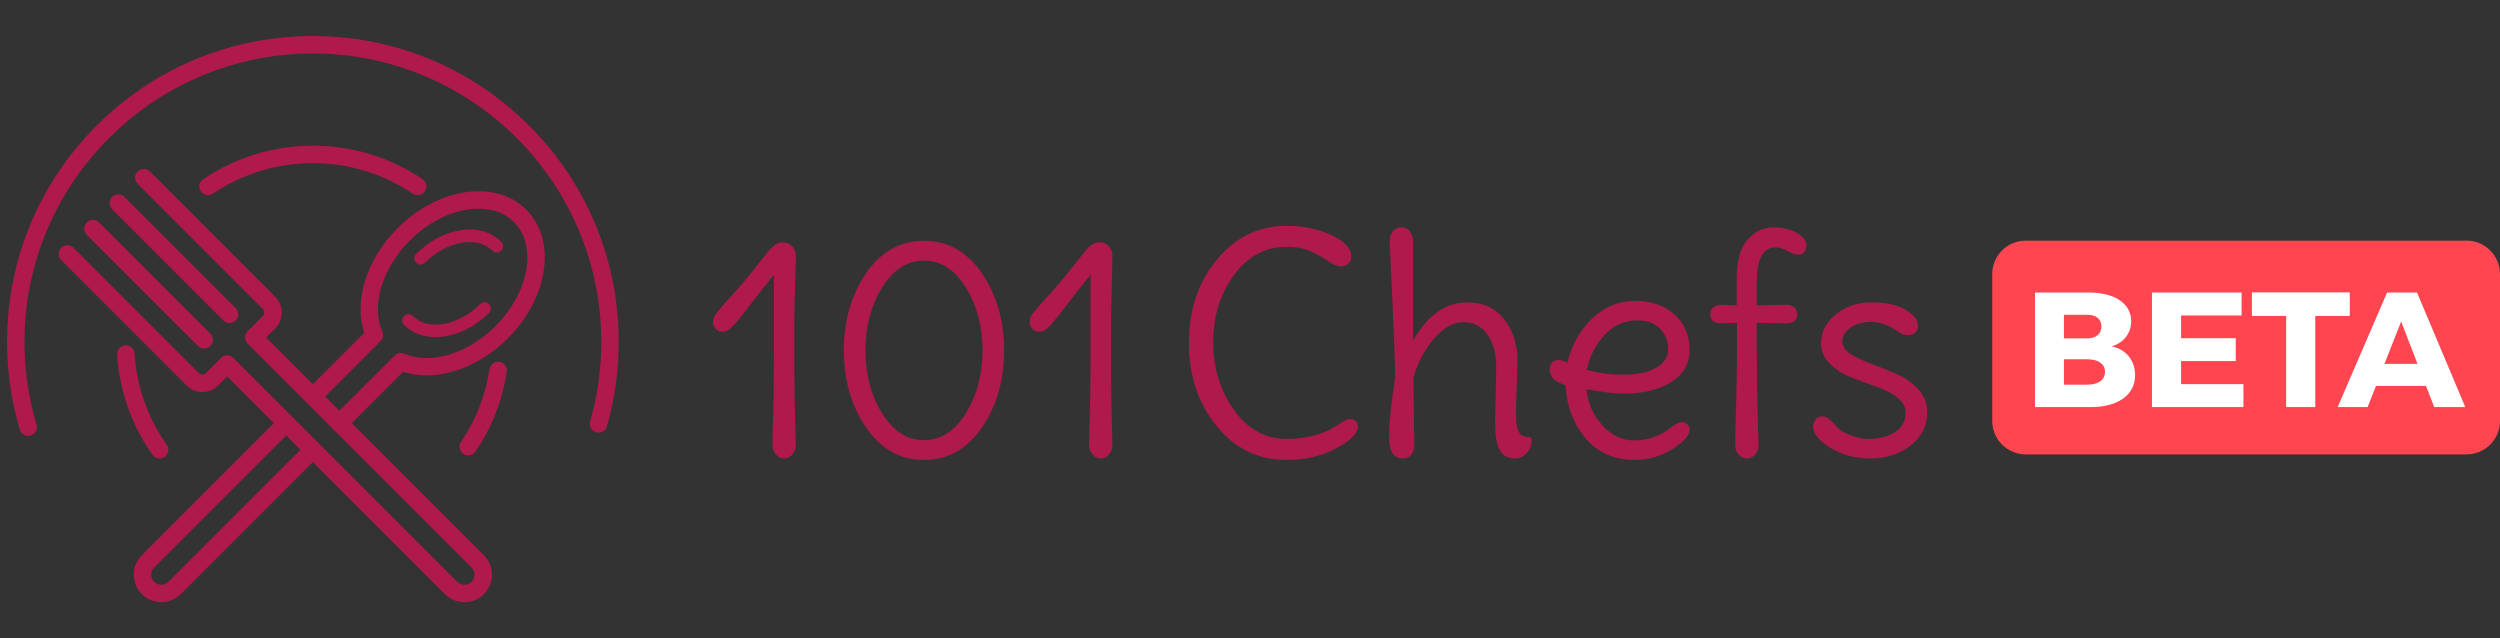 <?xml version="1.0" encoding="utf-8"?>
<!-- Generator: Adobe Illustrator 16.0.4, SVG Export Plug-In . SVG Version: 6.00 Build 0)  -->
<!DOCTYPE svg PUBLIC "-//W3C//DTD SVG 1.1//EN" "http://www.w3.org/Graphics/SVG/1.1/DTD/svg11.dtd">
<svg version="1.1"
	 id="svg153" xmlns:dc="http://purl.org/dc/elements/1.1/" xmlns:cc="http://creativecommons.org/ns#" xmlns:rdf="http://www.w3.org/1999/02/22-rdf-syntax-ns#"
	 xmlns="http://www.w3.org/2000/svg" xmlns:xlink="http://www.w3.org/1999/xlink" x="0px" y="0px" width="1775.973px"
	 height="453.4px" viewBox="0 0 1775.973 453.4" enable-background="new 0 0 1775.973 453.4" xml:space="preserve">
<rect x="0" y="0" width="1775.973" height="453.4" fill="#333333" stroke="none"/>
<g>
	<path fill="#FF4650" d="M1775.971,299.095c0,13.025-10.656,23.684-23.682,23.684h-313.332c-13.025,0-23.682-10.656-23.682-23.684
		V194.633c0-13.025,10.655-23.682,23.682-23.682h313.334c13.022,0,23.682,10.657,23.682,23.682v104.462H1775.971z"/>
</g>
<desc  id="desc3066">The United States of America flag, produced by Daniel McRae</desc>
<g>
	<path fill="#FFFFFF" d="M1484.1,207.818c18.248,0,29.871,7.903,29.871,20.34c0,8.601-5.348,15.458-13.947,17.897
		c10.229,1.977,16.736,9.995,16.736,20.571c0,13.831-12.088,22.548-31.266,22.548h-39.865v-81.358L1484.1,207.818L1484.1,207.818z
		 M1466.202,240.36h16.735c6.043,0,9.88-3.254,9.88-8.483c0-5.229-3.837-8.252-9.88-8.252h-16.735V240.36z M1466.202,273.254h16.735
		c7.671,0,12.438-3.371,12.438-9.183c0-5.463-4.768-8.834-12.438-8.834h-16.735V273.254z"/>
	<path fill="#FFFFFF" d="M1549.422,224.09v16.155h38.82v16.271h-38.82v16.389h44.283v16.271h-64.973v-81.358h63.692v16.271
		L1549.422,224.09L1549.422,224.09z"/>
	<path fill="#FFFFFF" d="M1644.73,224.438v64.738h-20.688v-64.738h-24.291v-16.736h69.502v16.736H1644.73z"/>
	<path fill="#FFFFFF" d="M1687.852,274.185l-5.928,14.992h-21.27l35.102-81.358h21.269l34.286,81.358h-22.082l-5.812-14.992
		H1687.852z M1705.752,228.392l-11.855,30.104h23.479L1705.752,228.392z"/>
</g>
<g>
	<path fill="#AF194B" d="M565.349,181.32c0-2.131-0.819-4.191-2.447-6.182c-1.639-1.99-4.053-2.988-7.254-2.988
		c-3.194,0-6.572,2.276-10.122,6.825c-1.567,1.847-4.092,5.009-7.575,9.488c-3.482,4.478-6.678,8.419-9.591,11.833
		c-2.918,3.411-5.83,6.717-8.743,9.914c-2.912,3.199-5.011,5.51-6.29,6.928c-1.279,1.424-2.559,2.955-3.838,4.586
		c-1.278,1.635-2.099,2.914-2.453,3.836c-0.354,0.928-0.531,2.133-0.531,3.627c0,1.492,0.637,2.953,1.922,4.369
		c1.273,1.424,2.841,2.133,4.689,2.133c1.845,0,3.693-0.709,5.543-2.133c0.991-0.852,1.883-1.705,2.664-2.559
		c0.78-0.852,1.921-2.199,3.41-4.049c1.495-1.848,2.808-3.484,3.948-4.904c1.136-1.42,2.802-3.588,5.006-6.504
		c2.204-2.912,4.159-5.438,5.864-7.569l10.238-12.794v53.518c0,22.746-0.288,41.227-0.853,55.438
		c-0.144,6.113-0.216,10.232-0.216,12.365c0,2.131,0.78,4.195,2.348,6.182c1.562,1.992,3.55,2.988,5.97,2.988
		c2.414,0,4.401-0.996,5.969-2.988c1.562-1.986,2.342-4.051,2.342-6.182c0-2.133-0.104-6.252-0.315-12.365
		c-0.216-6.109-0.393-14.211-0.537-24.307c-0.138-10.092-0.21-23.275-0.21-39.553c0-16.273,0.282-31.73,0.853-46.375
		C565.277,187.646,565.349,183.453,565.349,181.32z"/>
	<path fill="#AF194B" d="M656.394,171.085c-16.922,0-30.632,7.677-41.153,23.026c-10.521,15.354-15.775,33.621-15.775,54.799
		c0,21.182,5.255,39.445,15.775,54.797c10.521,15.35,24.231,23.027,41.153,23.027c16.91,0,30.627-7.678,41.148-23.027
		c10.516-15.352,15.775-33.615,15.775-54.797c0-21.178-5.26-39.445-15.775-54.799C687.021,178.762,673.304,171.085,656.394,171.085z
		 M686.134,293.578c-7.891,12.723-17.801,19.082-29.74,19.082c-11.943,0-21.855-6.359-29.746-19.082
		c-7.886-12.719-11.833-27.611-11.833-44.668c0-17.059,3.947-31.945,11.833-44.67c7.891-12.72,17.803-19.082,29.746-19.082
		c11.939,0,21.85,6.362,29.74,19.082c7.891,12.725,11.834,27.611,11.834,44.67C697.968,265.967,694.024,280.859,686.134,293.578z"/>
	<path fill="#AF194B" d="M790.286,181.32c0-2.131-0.82-4.191-2.447-6.182c-1.641-1.99-4.055-2.988-7.25-2.988
		c-3.199,0-6.578,2.276-10.127,6.825c-1.566,1.847-4.092,5.009-7.568,9.488c-3.488,4.478-6.684,8.419-9.598,11.833
		c-2.918,3.411-5.83,6.717-8.742,9.914c-2.912,3.199-5.012,5.51-6.291,6.928c-1.279,1.424-2.559,2.955-3.838,4.586
		c-1.279,1.635-2.098,2.914-2.453,3.836c-0.354,0.928-0.531,2.133-0.531,3.627c0,1.492,0.643,2.953,1.922,4.369
		c1.279,1.424,2.84,2.133,4.689,2.133c1.844,0,3.693-0.709,5.543-2.133c0.992-0.852,1.883-1.705,2.664-2.559
		c0.781-0.852,1.922-2.199,3.41-4.049c1.496-1.848,2.809-3.484,3.949-4.904c1.135-1.42,2.801-3.588,5.012-6.504
		c2.197-2.912,4.152-5.438,5.857-7.569l10.238-12.794v53.518c0,22.746-0.287,41.227-0.854,55.438
		c-0.143,6.113-0.215,10.232-0.215,12.365c0,2.131,0.781,4.195,2.348,6.182c1.561,1.992,3.549,2.988,5.969,2.988
		c2.414,0,4.402-0.996,5.969-2.988c1.562-1.986,2.344-4.051,2.344-6.182c0-2.133-0.105-6.252-0.316-12.365
		c-0.215-6.109-0.393-14.211-0.531-24.307c-0.145-10.092-0.217-23.275-0.217-39.553c0-16.273,0.283-31.73,0.854-46.375
		C790.214,187.646,790.286,183.453,790.286,181.32z"/>
	<path fill="#AF194B" d="M958.865,297.734c-1.279,0-3.129,0.748-5.543,2.24c-2.42,1.492-5.045,3.092-7.891,4.799
		c-2.842,1.705-7.072,3.303-12.686,4.795c-5.615,1.492-11.906,2.24-18.867,2.24c-15.072,0-27.508-6.895-37.315-20.684
		c-9.807-13.785-14.713-29.812-14.713-48.08c0-18.262,4.906-34.112,14.713-47.546s22.315-20.15,37.526-20.15
		c6.967,0,12.902,1.175,17.803,3.519c4.906,2.346,8.959,4.657,12.154,6.93c3.201,2.277,5.969,3.412,8.316,3.412
		c2.344,0,4.193-0.641,5.543-1.919c1.352-1.279,2.027-3.054,2.027-5.329c0-5.543-4.689-10.52-14.076-14.926
		c-9.381-4.406-19.967-6.609-31.768-6.609c-19.9,0-36.458,8.031-49.677,24.093c-13.223,16.063-19.828,35.714-19.828,58.954
		s6.533,42.93,19.613,59.061c13.073,16.133,29.563,24.201,49.466,24.201c13.643,0,25.549-2.771,35.715-8.318
		c10.162-5.543,15.244-10.586,15.244-15.135C964.623,299.584,962.701,297.734,958.865,297.734z"/>
	<path fill="#AF194B" d="M1087.324,310.955c-0.498-0.283-1.35-0.496-2.557-0.639s-2.383-0.461-3.518-0.961
		c-1.141-0.496-2.098-1.844-2.879-4.051c-0.781-2.201-1.207-4.334-1.279-6.396c-0.072-2.059-0.105-5.08-0.105-9.061l1.064-33.477
		c0-11.512-3.129-21.322-9.381-29.422c-6.258-8.102-15.066-12.155-26.436-12.155c-15.217,0-28.008,9.028-38.385,27.081V172.15
		c0-3.267-0.742-5.861-2.236-7.779c-1.49-1.922-3.518-2.879-6.074-2.879c-2.559,0-4.586,0.957-6.08,2.879
		c-1.49,1.918-2.238,3.942-2.238,6.074s0.643,16.598,1.922,43.391c1.279,26.795,1.916,45.023,1.916,54.689
		c-2.846,18.055-4.264,32.088-4.264,42.109s3.268,15.033,9.807,15.033c5.404,0,8.107-3.625,8.107-10.875l-0.643-46.268
		c2.695-10.236,7.463-19.402,14.285-27.504c6.822-8.104,13.895-12.154,21.215-12.154s13.039,2.984,17.164,8.953
		c4.121,5.973,6.18,13.791,6.18,23.457l-0.852,39.229c0,8.248,1.029,14.5,3.096,18.764c2.059,4.266,5.785,6.398,11.189,6.398
		c3.129,0,5.865-1.246,8.213-3.732c2.342-2.486,3.516-5.576,3.516-9.275C1088.072,311.809,1087.824,311.24,1087.324,310.955z"/>
	<path fill="#AF194B" d="M1186.896,271.617c8.883-5.332,13.328-13.111,13.328-23.348s-3.594-18.549-10.77-24.945
		c-7.182-6.398-16.49-9.596-27.93-9.596c-11.445,0-21.535,4.125-30.279,12.367c-8.742,8.244-14.678,18.764-17.801,31.555
		c-2.559-1.279-4.691-1.92-6.396-1.92s-3.168,0.607-4.375,1.814c-1.207,1.209-1.811,2.879-1.811,5.012
		c0,5.115,3.766,8.814,11.303,11.086c0.709,14.643,5.398,27.152,14.07,37.525c8.67,10.377,20.398,15.566,35.184,15.566
		c9.52,0,18.367-2.559,26.541-7.678c8.172-5.117,12.264-9.662,12.264-13.645c0-1.564-0.537-2.879-1.6-3.945
		c-1.068-1.066-2.492-1.6-4.264-1.6c-1.783,0-5.51,2.205-11.197,6.611c-2.131,1.564-5.26,3.02-9.379,4.369
		c-4.125,1.354-8.6,2.025-13.434,2.025c-8.102,0-15.455-3.588-22.066-10.766s-10.344-15.74-11.197-25.693
		c10.666,2.135,19.686,3.199,27.078,3.199C1167.102,279.613,1178.01,276.947,1186.896,271.617z M1127.305,262.77
		c1.844-9.383,5.969-17.592,12.365-24.627c6.395-7.035,14.285-10.555,23.666-10.555c6.965,0,12.332,2.027,16.098,6.078
		c3.764,4.049,5.652,8.848,5.652,14.391s-2.879,9.951-8.639,13.221c-5.752,3.27-13.434,4.902-23.023,4.902
		C1143.828,266.18,1135.117,265.045,1127.305,262.77z"/>
	<path fill="#AF194B" d="M1276.447,165.434c-4.48-2.627-10.129-3.941-16.949-3.941c-6.828,0-12.83,2.914-18.02,8.74
		c-5.193,5.83-7.785,15.352-7.785,28.572v18.121l-10.66-0.426c-2.275,0-4.191,0.57-5.752,1.705c-1.568,1.141-2.35,2.846-2.35,5.119
		c0,4.264,2.697,6.396,8.102,6.396l10.875-0.428v14.287c0,19.615-0.359,39.445-1.068,59.486c-0.143,6.684-0.209,11.123-0.209,13.326
		s0.746,4.301,2.236,6.287c1.494,1.992,3.521,2.988,6.08,2.988s4.58-0.996,6.074-2.988c1.49-1.986,2.236-4.084,2.236-6.287
		s-0.209-9.986-0.637-23.348c-0.426-13.359-0.643-29.85-0.643-49.465v-14.287l20.684,0.428c5.398,0,8.1-2.133,8.1-6.396
		c0-2.273-0.779-3.979-2.342-5.119c-1.566-1.135-3.482-1.705-5.758-1.705l-20.684,0.426v-16.202
		c0-16.632,4.408-24.948,13.225-24.948c2.84,0,5.752,0.855,8.738,2.561c2.984,1.705,5.404,2.559,7.248,2.559
		c3.98,0,5.975-2.346,5.975-7.038C1283.164,170.871,1280.922,168.066,1276.447,165.434z"/>
	<path fill="#AF194B" d="M1362.9,276.734c-4.119-4.617-9.164-8.242-15.139-10.875c-5.969-2.627-11.904-5.008-17.803-7.141
		c-5.896-2.135-10.908-4.48-15.027-7.037c-4.125-2.559-6.186-5.652-6.186-9.275c0-3.625,1.922-6.822,5.758-9.594
		c3.838-2.771,8.811-4.158,14.924-4.158c6.107,0,12.51,2.344,19.188,7.035c2.137,1.566,4.27,2.344,6.4,2.344
		c4.973,0,7.459-2.344,7.459-7.035c0-3.836-2.951-7.494-8.848-10.98c-5.898-3.479-13.895-5.224-23.982-5.224
		c-10.102,0-18.629,2.88-25.588,8.636c-6.967,5.758-10.449,12.473-10.449,20.15c0,5.686,2.059,10.59,6.186,14.709
		c4.119,4.125,9.131,7.357,15.033,9.701c5.891,2.348,11.756,4.516,17.586,6.504c14.215,4.979,21.324,11.16,21.324,18.551
		c0,6.113-2.525,10.768-7.568,13.965c-5.051,3.201-11.484,4.799-19.299,4.799c-3.555,0-7.43-0.779-11.623-2.346
		c-4.191-1.562-6.965-2.984-8.311-4.264c-1.357-1.279-2.879-2.844-4.586-4.693c-1.705-1.844-3.061-3.09-4.053-3.729
		c-0.996-0.641-2.309-0.961-3.941-0.961c-1.641,0-3.09,0.678-4.369,2.025c-1.279,1.352-1.922,3.094-1.922,5.225
		c0,4.977,4.053,9.988,12.154,15.031c8.102,5.047,17.658,7.57,28.678,7.57c11.014,0,20.465-3.057,28.357-9.17
		c7.891-6.111,11.832-13.998,11.832-23.666C1369.086,286.721,1367.025,281.355,1362.9,276.734z"/>
	<path fill="#AF194B" d="M222.263,25.598c-58.037,0-112.596,22.601-153.628,63.635C27.598,130.27,5,184.828,5,242.863
		c0,21.234,3.057,42.219,9.087,62.369c0.78,2.605,3.223,4.424,5.936,4.424c0.604,0,1.202-0.088,1.783-0.26
		c3.272-0.98,5.139-4.443,4.159-7.719c-5.682-18.998-8.566-38.787-8.566-58.814c0-112.965,91.902-204.864,204.864-204.864
		c112.961,0,204.864,91.899,204.864,204.864c0,19.236-2.664,38.275-7.913,56.59c-0.46,1.594-0.266,3.266,0.531,4.717
		c0.803,1.447,2.127,2.496,3.716,2.953c0.56,0.16,1.135,0.24,1.711,0.24l0,0c2.752,0,5.199-1.846,5.958-4.492
		c5.57-19.422,8.395-39.615,8.395-60.008c0-58.035-22.598-112.594-63.635-153.631C334.853,48.198,280.293,25.598,222.263,25.598z"/>
	<path fill="#AF194B" d="M354.826,257.014c-0.311-0.047-0.626-0.072-0.937-0.072c-3.04,0-5.67,2.266-6.13,5.266
		c-2.84,18.617-9.646,35.99-20.217,51.637c-0.924,1.373-1.262,3.025-0.946,4.65s1.246,3.031,2.613,3.959
		c1.03,0.695,2.231,1.062,3.467,1.062c2.065,0,3.992-1.021,5.144-2.729c11.606-17.184,19.076-36.262,22.194-56.709
		c0.254-1.635-0.15-3.275-1.13-4.609C357.904,258.135,356.459,257.262,354.826,257.014z"/>
	<path fill="#AF194B" d="M147.813,138.643c1.24,0,2.437-0.366,3.466-1.063c20.992-14.182,45.539-21.679,70.983-21.679
		c25.443,0,49.985,7.497,70.977,21.679c1.03,0.695,2.232,1.063,3.467,1.063c2.065,0,3.992-1.022,5.145-2.73
		c0.93-1.373,1.262-3.023,0.952-4.648c-0.315-1.628-1.246-3.031-2.619-3.959c-23.052-15.574-49.996-23.805-77.921-23.805
		c-27.931,0-54.875,8.23-77.927,23.805c-2.83,1.913-3.577,5.775-1.667,8.607C143.826,137.623,145.748,138.643,147.813,138.643z"/>
	<path fill="#AF194B" d="M113.388,325.746c1.284,0,2.52-0.395,3.571-1.137c2.791-1.971,3.461-5.846,1.489-8.637
		c-13.472-19.096-21.385-41.518-22.886-64.834c-0.216-3.389-3.161-6.012-6.583-5.789c-1.65,0.105-3.168,0.85-4.259,2.092
		c-1.097,1.244-1.639,2.838-1.528,4.492c1.645,25.604,10.333,50.221,25.123,71.184C109.479,324.762,111.372,325.746,113.388,325.746
		z"/>
	<path fill="#AF194B" d="M163.085,229.516c1.655,0,3.212-0.646,4.386-1.816c2.414-2.418,2.414-6.352,0-8.77l-79.007-79
		c-1.168-1.171-2.724-1.816-4.38-1.816c-1.661,0-3.217,0.646-4.386,1.813c-1.174,1.171-1.816,2.729-1.816,4.386
		c0,1.658,0.643,3.214,1.816,4.386l79.001,79.001C159.868,228.869,161.43,229.516,163.085,229.516z"/>
	<path fill="#AF194B" d="M66.005,156.189c-1.661,0-3.218,0.645-4.386,1.816c-1.174,1.172-1.816,2.727-1.816,4.383
		s0.643,3.215,1.816,4.385l79.001,79.002c1.174,1.172,2.729,1.816,4.386,1.816c1.655,0,3.212-0.645,4.38-1.814
		c1.174-1.17,1.821-2.729,1.821-4.385s-0.647-3.215-1.821-4.385l-79.001-79.002C69.217,156.834,67.66,156.189,66.005,156.189z"/>
	<path fill="#AF194B" d="M340.058,135.843c-3.312,0-6.739,0.277-10.188,0.825c-16.911,2.691-33.783,11.729-47.505,25.452
		c-21.822,21.823-31.225,51.542-23.639,74.353l-36.463,36.463l-33.18-33.182l6.439-6.443c6.196-6.195,6.196-16.279,0-22.477
		l-88.979-88.983c-1.175-1.172-2.73-1.813-4.386-1.813c-1.656,0-3.212,0.645-4.38,1.813c-1.175,1.171-1.816,2.729-1.816,4.385
		c0,1.656,0.642,3.215,1.816,4.383l88.979,88.985c1.302,1.303,1.356,3.389,0.166,4.762l-0.675,0.35v0.34l-10.316,10.312
		c-1.174,1.174-1.816,2.73-1.816,4.387c0,1.639,0.632,3.182,1.777,4.346l0.022,0.023c0.006,0.006,0.011,0.01,0.017,0.016
		l59.809,59.812c0.271,0.441,0.56,0.816,0.881,1.141c0.32,0.318,0.691,0.605,1.135,0.875l97.246,97.242
		c1.352,1.352,2.094,3.146,2.094,5.051c0,1.91-0.742,3.705-2.094,5.053c-1.346,1.346-3.14,2.088-5.05,2.088
		s-3.704-0.742-5.056-2.088l-158.96-158.965l-0.105-0.109c-1.174-1.168-2.729-1.812-4.385-1.812c-1.661,0-3.218,0.645-4.386,1.812
		l-10.825,10.826l-0.039,0.041c-1.323,1.283-3.594,1.271-4.906-0.041l-88.979-88.979c-1.174-1.172-2.729-1.816-4.385-1.816
		c-1.656,0-3.212,0.645-4.386,1.816c-1.169,1.17-1.816,2.727-1.816,4.383c0,1.654,0.647,3.213,1.816,4.385l88.984,88.982
		c0.039,0.041,0.083,0.082,0.122,0.125l0.077,0.074c2.979,2.877,6.889,4.457,11.036,4.457c4.247,0,8.239-1.656,11.246-4.66
		l6.44-6.439l33.18,33.18l-93.869,93.869c-3.693,3.691-5.726,8.596-5.726,13.818c0,5.221,2.032,10.131,5.726,13.82
		c3.683,3.686,8.594,5.715,13.815,5.715c5.228,0,10.134-2.029,13.821-5.715l93.869-93.867l93.868,93.867
		c3.693,3.691,8.6,5.723,13.821,5.723c5.216,0,10.128-2.031,13.815-5.723c3.693-3.693,5.726-8.6,5.726-13.82
		c0-5.219-2.032-10.125-5.726-13.818l-93.868-93.869l36.463-36.461c5.155,1.715,10.731,2.584,16.59,2.584
		c19.752,0,41.342-9.805,57.76-26.225c13.728-13.721,22.764-30.594,25.455-47.502c2.802-17.643-1.567-33.269-12.299-44.002
		C365.28,140.381,353.591,135.843,340.058,135.843z M286.047,250.82c-0.149-0.031-0.299-0.047-0.448-0.061l-0.178-0.02
		c-0.315-0.043-0.576-0.064-1.03-0.014l-0.116,0.004c-0.199,0.014-0.404,0.031-0.604,0.07c-0.154,0.027-0.305,0.072-0.454,0.119
		l-0.171,0.047c-0.172,0.047-0.344,0.096-0.516,0.164c-0.138,0.055-0.282,0.123-0.415,0.199l-0.155,0.076
		c-0.172,0.084-0.338,0.172-0.492,0.271c-0.116,0.072-0.228,0.158-0.371,0.275c-0.166,0.127-0.333,0.252-0.51,0.414l-39.453,39.438
		l-10.105-10.104l39.32-39.314l0.127-0.145c0.105-0.119,0.199-0.24,0.299-0.365l-1.317-1.135l1.417,1.004
		c0.101-0.121,0.2-0.246,0.288-0.385c0.083-0.129,0.149-0.266,0.222-0.404l0.078-0.146c0.088-0.172,0.177-0.342,0.243-0.512
		c0.056-0.133,0.094-0.271,0.144-0.465l0.033-0.104c0.062-0.189,0.117-0.385,0.155-0.574c0.028-0.158,0.045-0.322,0.056-0.484
		l0.017-0.178c0.017-0.172,0.033-0.344,0.033-0.518c-0.006-0.162-0.017-0.322-0.05-0.57l-0.011-0.105
		c-0.012-0.178-0.033-0.355-0.066-0.529c-0.033-0.141-0.078-0.283-0.122-0.424l-0.033-0.105c-0.045-0.172-0.1-0.34-0.166-0.525
		l-0.078-0.201c-8.134-18.424-0.11-45,19.52-64.627c11.889-11.889,26.335-19.69,40.683-21.972c2.791-0.446,5.548-0.67,8.195-0.67
		c10.205,0,18.877,3.28,25.084,9.487c7.852,7.852,10.986,19.674,8.821,33.285c-2.282,14.348-10.084,28.795-21.973,40.684
		c-14.187,14.184-32.432,22.652-48.817,22.652c-5.78,0-11.097-1.055-15.825-3.145l-0.183-0.066
		c-0.149-0.059-0.311-0.109-0.465-0.152l-0.57,1.641l0.409-1.691C286.346,250.895,286.202,250.85,286.047,250.82z M213.497,319.443
		l-93.869,93.869c-1.346,1.346-3.145,2.088-5.056,2.088c-1.91,0-3.704-0.742-5.05-2.088c-1.351-1.352-2.093-3.145-2.093-5.053
		c0-1.904,0.742-3.699,2.093-5.051l93.869-93.867L213.497,319.443z"/>
	<path fill="#AF194B" d="M298.777,187.963c1.146,0,2.286-0.436,3.156-1.307c7.719-7.717,17.088-12.783,26.391-14.262
		c8.771-1.393,16.385,0.611,21.424,5.654c1.744,1.744,4.568,1.744,6.312,0.002c1.744-1.744,1.744-4.57,0-6.314
		c-7.115-7.116-17.459-10.018-29.138-8.16c-11.146,1.771-22.26,7.728-31.302,16.768c-1.744,1.741-1.744,4.568,0,6.312
		C296.496,187.527,297.637,187.963,298.777,187.963z"/>
	<path fill="#AF194B" d="M309.447,239.482c12.604,0,26.724-5.953,38.009-17.234c1.744-1.742,1.744-4.569,0-6.313
		c-1.745-1.741-4.574-1.741-6.313,0c-7.719,7.716-17.088,12.782-26.391,14.261c-8.771,1.393-16.379-0.613-21.418-5.656
		c-1.744-1.74-4.574-1.74-6.312,0c-1.744,1.744-1.744,4.572,0,6.316C292.836,236.674,300.781,239.482,309.447,239.482z"/>
</g>
</svg>
